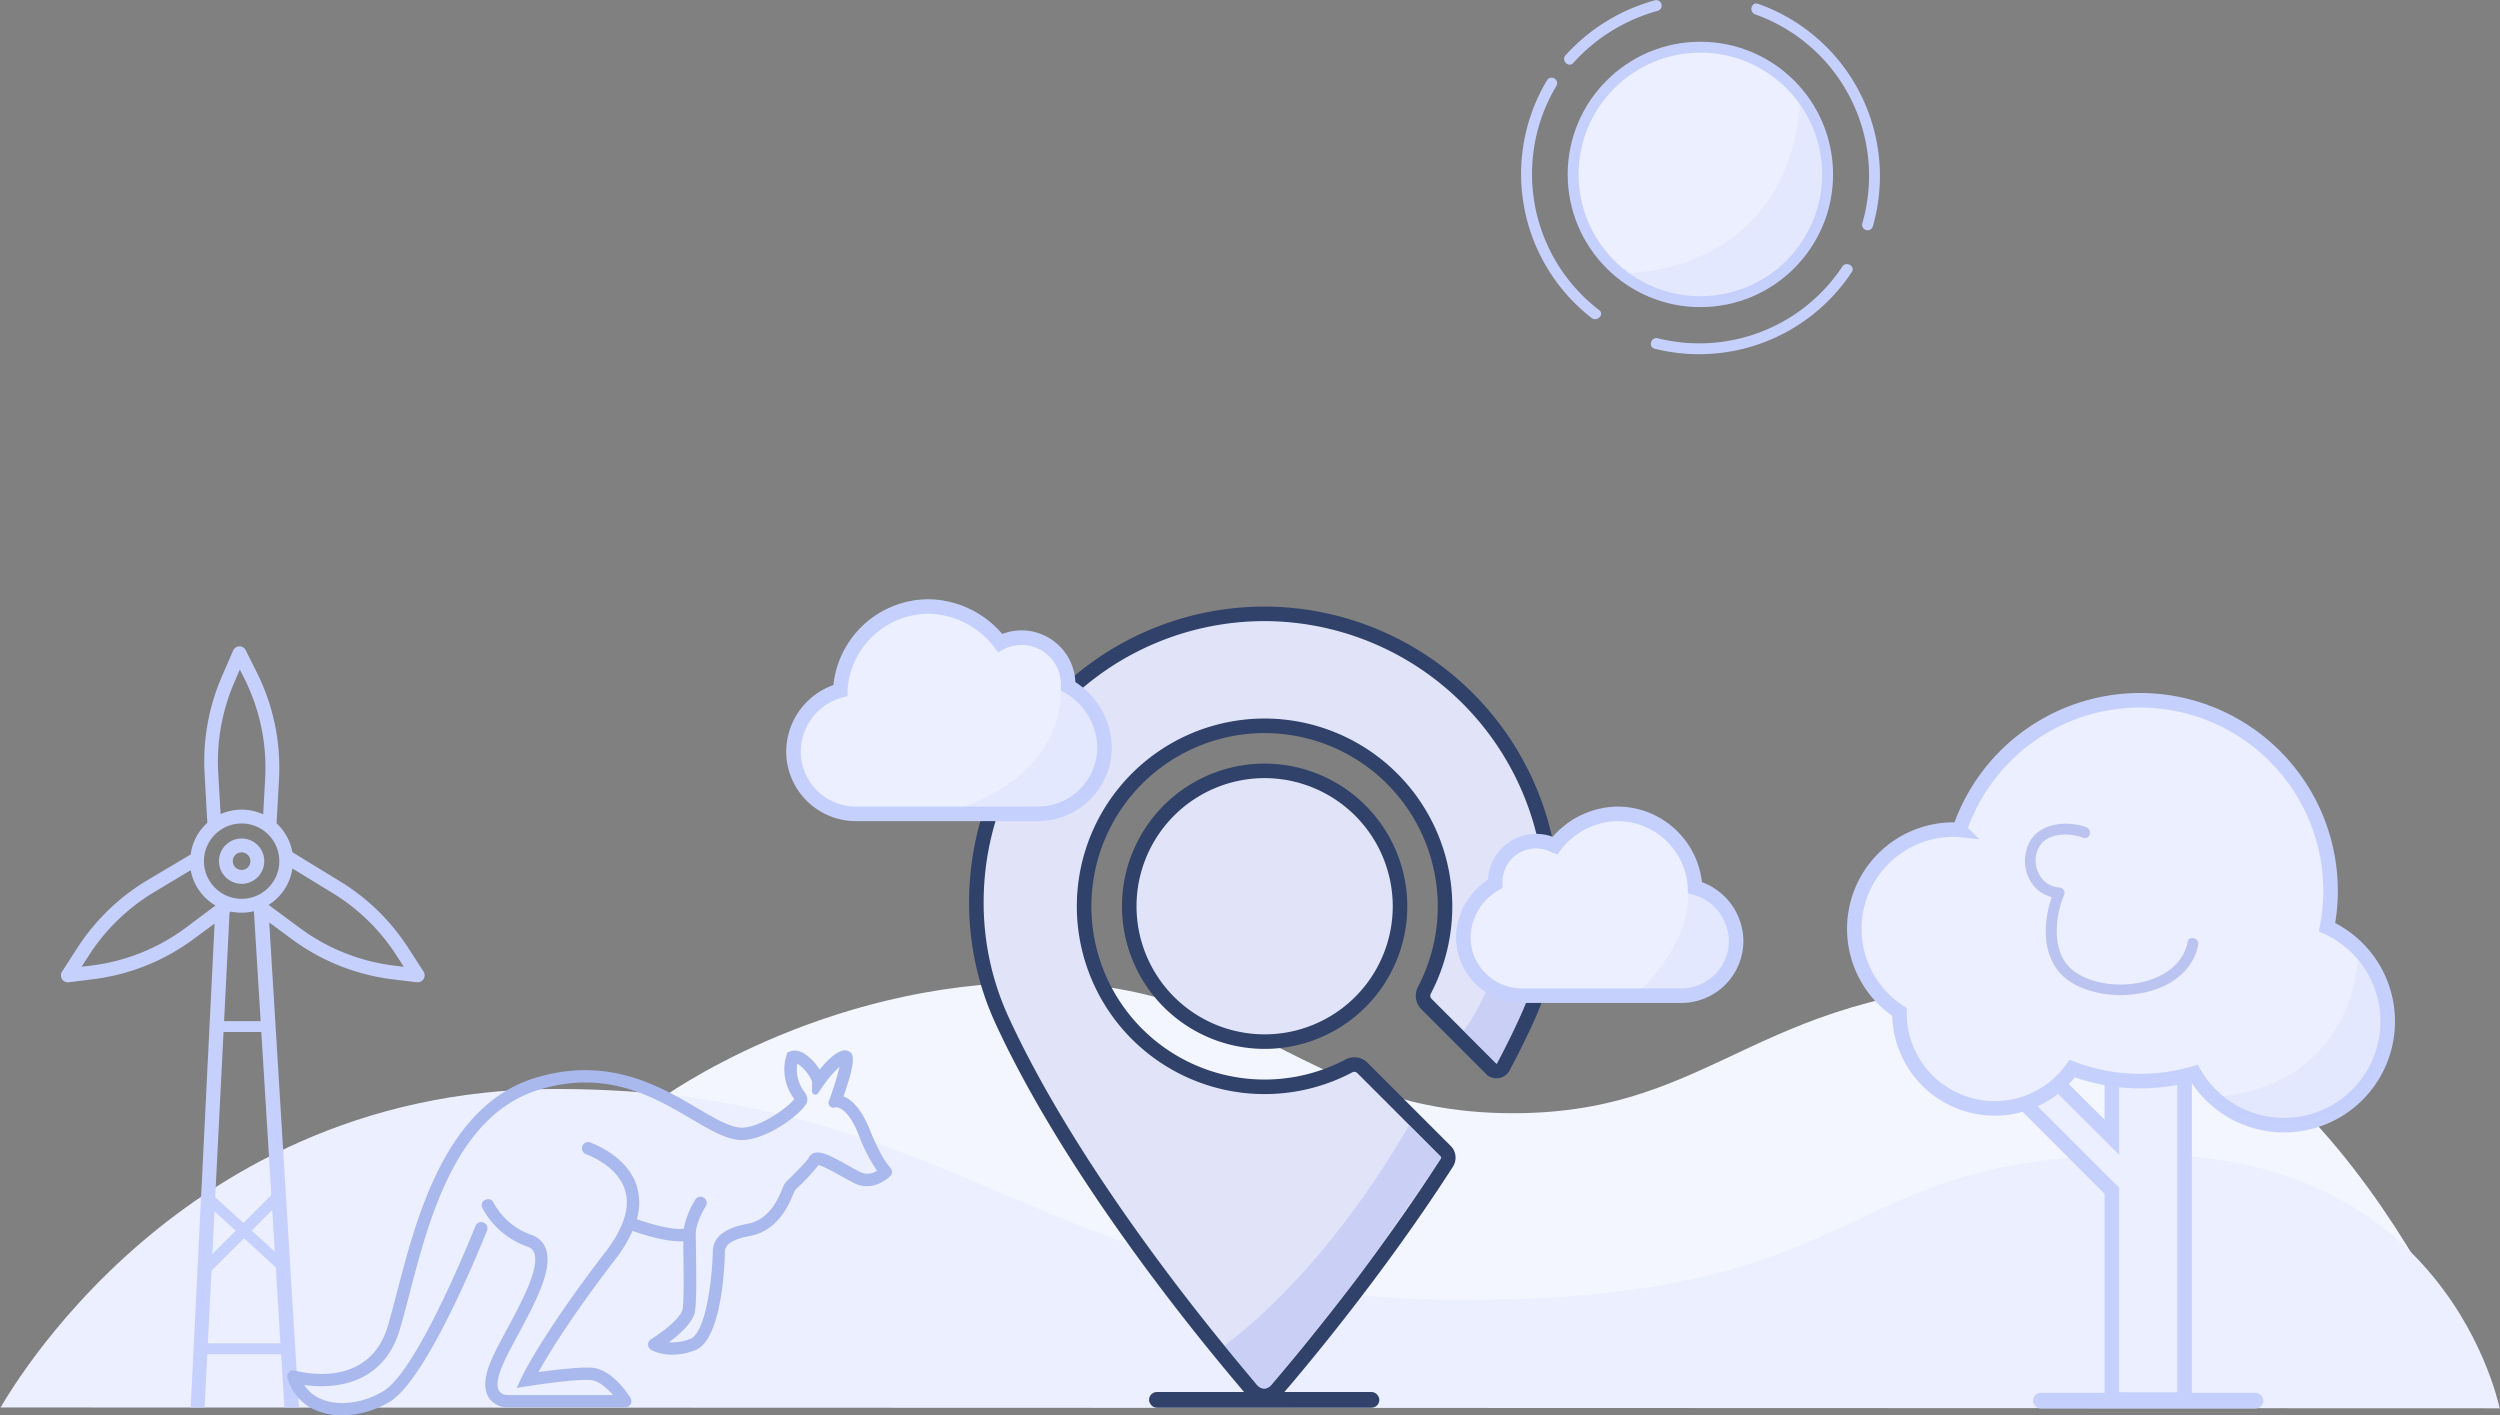 <svg id="Слой_3" data-name="Слой 3" xmlns="http://www.w3.org/2000/svg" viewBox="0 0 687.51 389.24"><rect x="0" y="0" width="687.51" height="389.24" fill="#808080" stroke="none"/><defs><style>.cls-1{fill:#f3f6ff;}.cls-14,.cls-2,.cls-5{fill:#ebefff;}.cls-11,.cls-3,.cls-4,.cls-7{fill:#c5d0fc;}.cls-11,.cls-13,.cls-14,.cls-4,.cls-5{stroke:#c5d0fc;}.cls-10,.cls-11,.cls-13,.cls-14,.cls-4,.cls-5,.cls-8{stroke-miterlimit:10;}.cls-13,.cls-14,.cls-4{stroke-width:3px;}.cls-5,.cls-8{stroke-width:4px;}.cls-6,.cls-9{fill:#bbc3f1;}.cls-7{opacity:0.2;}.cls-8{fill:#e1e4f9;}.cls-10,.cls-8{stroke:#304269;}.cls-9{opacity:0.6;}.cls-10{fill:#304269;}.cls-10,.cls-11{stroke-width:2px;}.cls-12{fill:#a9b8ed;}.cls-13{fill:none;}</style></defs><title>loading</title><g id="bg"><path class="cls-1" d="M793.33,506.83s43.67-32,103.67-32,73.33,36,130.67,36,67.08-36,145.21-36,121.45,113.33,121.45,113.33H637.67Z" transform="translate(-611.56 -204.69)"/><path class="cls-2" d="M611.67,591.75c-2.6,5.55,43.93-87.59,152.66-87.59,111.34,0,134.67,58,249.67,58s99.67-40,187.67-40c87.23,0,98.13,75.38,97.37,69.82Z" transform="translate(-611.56 -204.69)"/></g><path class="cls-3" d="M671.56,417A54.91,54.91,0,0,1,676,392.34l1.52-3.51,1.2,2.38a54.61,54.61,0,0,1,5.76,27.54l-.54,9.9a14.12,14.12,0,0,0-11.71-.07ZM678,431.15a10.36,10.36,0,1,1-10.35,10.36A10.36,10.36,0,0,1,678,431.15Zm-15.25,28.6a54.78,54.78,0,0,1-26.18,10.49l-2.58.31,2.1-3.25A54.87,54.87,0,0,1,654,450l10-6a14.21,14.21,0,0,0,6.82,9.71Zm31,132c0-.08-8.15-133.38-8.15-133.38l6,4.43a58.59,58.59,0,0,0,28,11.22l6.61.8h.23a1.91,1.91,0,0,0,1.6-2.94l-4.31-6.66a58.65,58.65,0,0,0-19.17-18.47l-12.6-7.71a14.14,14.14,0,0,0-4.34-7.93l.67-12.17a58.5,58.5,0,0,0-6.17-29.46l-3-6a1.89,1.89,0,0,0-2.55-.84,1.85,1.85,0,0,0-.89.94l-3.14,7.24a58.75,58.75,0,0,0-4.73,26.39l.77,13.76a14.17,14.17,0,0,0-4.59,8.71l-11.88,7.06a58.77,58.77,0,0,0-19.19,18.49l-4.3,6.66a1.91,1.91,0,0,0,.56,2.64,2,2,0,0,0,1,.3h.23L637,474a58.42,58.42,0,0,0,28-11.22l5.57-4.1L664,591.76h3.83l6.86-136.09.39-.29a14.11,14.11,0,0,0,6.3-.11l8.39,136.51ZM720,470.24a54.77,54.77,0,0,1-26.19-10.5l-8.38-6.21a14.19,14.19,0,0,0,6.54-10L702.56,450A54.87,54.87,0,0,1,720.5,467.3l2.1,3.25Zm0,0" transform="translate(-611.56 -204.69)"/><path class="cls-3" d="M678,447.74a6.23,6.23,0,1,0-6.22-6.23,6.24,6.24,0,0,0,6.22,6.23Zm0-8.65a2.42,2.42,0,1,1-2.42,2.42,2.42,2.42,0,0,1,2.42-2.42Zm0,0" transform="translate(-611.56 -204.69)"/><line class="cls-4" x1="77.01" y1="328.44" x2="55.76" y2="349.69"/><line class="cls-4" x1="77.01" y1="328.44" x2="55.76" y2="349.69"/><line class="cls-4" x1="56.09" y1="328.44" x2="78.39" y2="348.84"/><g id="tree"><polygon class="cls-5" points="600.77 289.47 600.77 384.88 580.77 384.88 580.77 327.47 556.27 302.97 563.6 295.64 580.77 312.74 580.77 289.47 600.77 289.47"/><path class="cls-5" d="M1268.19,485.58A28.5,28.5,0,0,1,1215,499.85a52.56,52.56,0,0,1-33.58-1.29,26.2,26.2,0,0,1-47.5-15.27,2.81,2.81,0,0,1,0-.29,27.29,27.29,0,0,1,14.89-50.17c.55,0,1.1,0,1.64.06a52.39,52.39,0,0,1,101.06,26.77A28.48,28.48,0,0,1,1268.19,485.58Z" transform="translate(-611.56 -204.69)"/><path class="cls-6" d="M1185.27,432.17c-5.78-2.09-14.14-1-16.24,5.67s1.78,13.43,8.8,13.91l-1.29-2.26c-3.48,8.21-4,19.67,4.3,25.15,10.51,6.94,32.36,4.43,35.23-10.12.37-1.89-2.52-2.69-2.89-.8-2.53,12.77-23.22,14.8-31.82,7.6-5.91-5-4.49-15-2.23-20.32a1.52,1.52,0,0,0-1.3-2.25c-5.45-.38-8.21-6.95-5.28-11.48,2.41-3.72,8.24-3.54,11.93-2.2,1.81.66,2.6-2.24.79-2.9Z" transform="translate(-611.56 -204.69)"/><path class="cls-7" d="M1220.18,506.32s37,.36,40.18-40.37c.31-4,7.83,14.05,7.83,14.05l-3.85,19.87-9.9,10.1L1242,514.08l-14.34-2.68Z" transform="translate(-611.56 -204.69)"/></g><g id="logo"><path class="cls-8" d="M959.22,373.5a79.25,79.25,0,0,0-79.15,79.14A77.18,77.18,0,0,0,887,485c16,34.9,43.72,71.41,59.72,91l0,0c3.84,4.71,7,8.44,9.15,11a4.4,4.4,0,0,0,3.33,1.53,4.35,4.35,0,0,0,1.48-.26,4,4,0,0,0,.88-.42,4.2,4.2,0,0,0,1-.85c2.94-3.41,7.73-9.09,13.54-16.39,6.48-8.12,14.22-18.24,22.12-29.49,3.75-5.33,7.52-10.91,11.21-16.65a2.6,2.6,0,0,0-.34-3.24l-8.86-8.86-14-14a3.14,3.14,0,0,0-3.69-.56,49.64,49.64,0,1,1-21.18-93.48A49.67,49.67,0,0,1,1003.28,477a3.25,3.25,0,0,0,.58,3.82l17.81,17.81a2.05,2.05,0,0,0,3.26-.5l1.06-2q2.91-5.58,5.47-11.17,1.45-3.18,2.6-6.47a77.93,77.93,0,0,0,4.32-25.86A79.25,79.25,0,0,0,959.22,373.5Z" transform="translate(-611.56 -204.69)"/><path class="cls-8" d="M996.57,453.92a37.23,37.23,0,1,1-37.21-37.24A37.27,37.27,0,0,1,996.57,453.92Z" transform="translate(-611.56 -204.69)"/><path class="cls-9" d="M999.09,514.07l8.87,9s-16.46,24.16-22.29,32-24.42,30.43-24.42,30.43c-1.66,1.56-2.38,1.45-4.12,0l-8.86-10.82S974.42,556.83,999.09,514.07Z" transform="translate(-611.56 -204.69)"/><path class="cls-9" d="M1031.17,480.5a183.22,183.22,0,0,1-8,16.81L1014,488.1c2.92-3.35,6.1-10.54,6.1-10.54Z" transform="translate(-611.56 -204.69)"/><rect class="cls-10" x="316.99" y="383.8" width="61.33" height="2.33" rx="1.17" ry="1.17"/><rect class="cls-11" x="560.1" y="384.02" width="61.33" height="2.33" rx="1.17" ry="1.17"/></g><g id="cloud"><path class="cls-5" d="M1077.72,448.74a21.41,21.41,0,0,0-21.11-20.24,22,22,0,0,0-17.44,8.75l-.29-.12c-.24-.12-.49-.24-.75-.34l-.43-.16-.77-.24-.43-.11c-.28-.06-.57-.11-.86-.15-.12,0-.25-.05-.38-.06-.42,0-.83-.07-1.26-.07a11.25,11.25,0,0,0-11.25,11.25c0,.16,0,.31,0,.47h0a17.29,17.29,0,0,0-8.77,14.72,16.08,16.08,0,0,0,16.06,16.06h30.63l.39,0,.08,0,.17,0,.38,0H1074a15.05,15.05,0,0,0,15-15,15.37,15.37,0,0,0-11.28-14.72ZM1074,476" transform="translate(-611.56 -204.69)"/><path class="cls-7" d="M1075.9,450.25c0,14.66-12.9,26.37-12.9,26.37,22.38,0,24.56.63,24.56-11.87,0-3.89-2.71-12.62-2.71-12.62Z" transform="translate(-611.56 -204.69)"/></g><g id="cloud-2" data-name="cloud"><path class="cls-5" d="M842.63,394.58a17.52,17.52,0,0,0-12.86,16.78,17.16,17.16,0,0,0,17.14,17.14h14a3.25,3.25,0,0,0,.44,0h.28l.44,0H897a18.33,18.33,0,0,0,18.31-18.31,19.71,19.71,0,0,0-10-16.78h0a4.87,4.87,0,0,0,0-.54,12.83,12.83,0,0,0-12.82-12.82,13.41,13.41,0,0,0-1.43.08,3.11,3.11,0,0,0-.44.07c-.33.05-.66.1-1,.17l-.49.13c-.3.08-.59.17-.88.27l-.49.18-.86.38c-.11.06-.22.09-.32.15a25.15,25.15,0,0,0-19.88-10,24.4,24.4,0,0,0-24.07,23.08Zm4.28,31.06" transform="translate(-611.56 -204.69)"/><path class="cls-7" d="M903.27,394.41c0,25.09-28.64,32.75-28.64,32.75,37.62,0,40.31-.91,40.31-18.25,0-3.88-3.27-11.08-3.27-11.08Z" transform="translate(-611.56 -204.69)"/></g><g id="_6" data-name="6"><path id="icon" class="cls-12" d="M856.26,525.62s-2.19-2-5.54-10.34c-2.42-6.06-5.21-8.29-7.19-9.08,3.91-11.18,2.51-11.87,1.38-12.42-2.32-1.15-5.71,2.29-7.93,5.05a14.71,14.71,0,0,0-3.92-4.2c-1.94-1.29-3.39-1.13-4.26-.77l-.73.3-.24.76a13.36,13.36,0,0,0,2,11.77l.16.26c-1.53,2.09-9.91,8.42-15.19,7.81-3-.36-6.87-2.61-11.31-5.22-10.36-6.1-24.56-14.46-44.49-8.51-24.84,7.42-32.89,38.36-38.21,58.82-.91,3.47-1.76,6.74-2.59,9.55-5.3,17.75-24.64,12.45-25.47,12.21h0a1.69,1.69,0,0,0-2.09,2.12h0a13.56,13.56,0,0,0,8.28,9,18.48,18.48,0,0,0,6.72,1.2,25.89,25.89,0,0,0,13-3.69c9.9-5.83,24.07-40.21,26.85-47.12a1.71,1.71,0,0,0-.56-2h0a1.69,1.69,0,0,0-2.6.71c-3.42,8.46-16.75,40.37-25.41,45.47-5.53,3.27-11.93,4.13-16.72,2.26a10.24,10.24,0,0,1-5-4,32,32,0,0,0,8.93.06c6.11-.89,14.08-4.23,17.35-15.24.86-2.87,1.72-6.17,2.63-9.65,5.44-20.92,12.9-49.56,35.9-56.43,18.52-5.53,31.43,2.08,41.8,8.17,4.77,2.81,8.88,5.24,12.64,5.67,6.73.77,16.22-6.19,18.43-9.33a2.69,2.69,0,0,0,.49-2.84,8.78,8.78,0,0,0-.64-1.08,10.18,10.18,0,0,1-1.93-7.67,5.28,5.28,0,0,1,.78.51c1.81,1.41,3.27,3.86,3.3,4.54v2.56a.89.89,0,0,0,1.63.51l1.46-2.11a32.06,32.06,0,0,1,4.49-5.22,86.77,86.77,0,0,1-2.74,8.92l-.22.54a1.35,1.35,0,0,0,1.51,1.82l.53-.1s3.07-.15,6.07,7.35a47.43,47.43,0,0,0,5.14,10.13,4.78,4.78,0,0,1-4.64.33c-1-.5-2.13-1.13-3.33-1.8-5.08-2.85-9.09-5.1-10.72-2.25-.76,1.32-4.41,4.89-5.61,6.06l-.71.68a5.63,5.63,0,0,0-1,1.86c-1.17,2.78-3.59,8.57-9.52,9.67-8.57,1.6-9.66,5.15-9.65,8.17a88.51,88.51,0,0,1-1.2,11.91c-1.66,9.61-4.1,11.24-4.8,11.52a13.48,13.48,0,0,1-6.07,1c2.92-2.14,6.76-5.5,7.21-8.68s.33-10.85.24-16.42c0-1.85-.06-3.47-.06-4.61,0-2.71,1.71-6,2.78-7.74a1.7,1.7,0,0,0-.47-2.25h0a1.69,1.69,0,0,0-2.44.5,23.05,23.05,0,0,0-3.16,8c-3.56.32-9.24-1.35-12.92-2.66a15.86,15.86,0,0,0-.07-9.29c-2.31-7-9.37-10.47-12.7-11.78a1.7,1.7,0,0,0-2.26,1.11h0a1.72,1.72,0,0,0,1,2.06c2.81,1.1,8.88,4.09,10.72,9.7,1.59,4.77-.2,10.56-5.27,17.18C760.62,571.66,755.25,583,755,583.48l-1.35,2.89,3.16-.5c.13,0,12.39-2,17.17-1.66,2.2.14,4.51,2.21,6.14,4.12H750.93a2.83,2.83,0,0,1-2.08-1.08c-.83-1.24-.53-3.7.82-6.89,1-2.42,2.64-5.44,4.36-8.63,4.77-8.9,9.72-18.11,7.62-23.67a6.22,6.22,0,0,0-3.86-3.73,19,19,0,0,1-10.57-9,1.56,1.56,0,0,0-1.87-.79l-.27.09h0a1.55,1.55,0,0,0-.91,2.18,22.44,22.44,0,0,0,12.43,10.7,2.87,2.87,0,0,1,1.87,1.75c1.55,4.12-3.42,13.41-7.43,20.86-1.75,3.27-3.41,6.35-4.49,8.91-1.87,4.41-2,7.8-.53,10.1a6.12,6.12,0,0,0,4.91,2.59h32.56a1.7,1.7,0,0,0,1.46-2.58h0c-.5-.81-5-8-10.75-8.33-3.53-.21-10.44.64-14.57,1.21,2.61-4.69,8.89-15.08,21.14-31a37.9,37.9,0,0,0,4.74-7.84c3.26,1.17,8.8,2.88,13.17,2.88l.8,0c0,.82,0,1.73,0,2.72.09,5.46.22,12.93-.2,15.89-.33,2.3-5.29,6.25-8.69,8.32h0a1.7,1.7,0,0,0,0,2.9h0c.19.11,4.91,2.9,12.13.12,7.83-3,8.18-26.35,8.18-26.7,0-1.2,0-3.43,6.88-4.72,7.73-1.44,10.73-8.63,12-11.7.14-.31.3-.71.39-.89l.54-.53a55.68,55.68,0,0,0,5.92-6.36c1.26.2,4.43,2,6.4,3.09,1.23.69,2.4,1.33,3.45,1.86,5.24,2.63,9.65-1.71,9.85-1.89l.09-.09a1.6,1.6,0,0,0-.11-2.31Z" transform="translate(-611.56 -204.69)"/></g><line class="cls-13" x1="59.27" y1="282.31" x2="74.44" y2="282.31"/><line class="cls-13" x1="55.69" y1="370.93" x2="79.19" y2="370.93"/><g id="sun"><circle class="cls-14" cx="467.61" cy="47.97" r="34.99"/><path class="cls-7" d="M1059.52,279.71s43.46.43,47.18-47.4c.36-4.71,7,12,7,12L1112.9,265l-14.42,17.5-13.83,5.17-21.17-2.55Z" transform="translate(-611.56 -204.69)"/><path class="cls-3" d="M1044.22,222a48.51,48.51,0,0,1,23.2-14.32,1.5,1.5,0,0,0-.79-2.9,51.56,51.56,0,0,0-24.53,15.1c-1.3,1.43.82,3.55,2.12,2.12Z" transform="translate(-611.56 -204.69)"/><path class="cls-3" d="M1051.37,290a47.18,47.18,0,0,1-11.8-61.69,1.5,1.5,0,0,0-2.59-1.52,50.14,50.14,0,0,0,12.26,65.33c1.51,1.17,3.65-.94,2.13-2.12Z" transform="translate(-611.56 -204.69)"/><path class="cls-3" d="M1118.21,278a47.24,47.24,0,0,1-50.79,19.71c-1.87-.45-2.67,2.44-.79,2.89a50.33,50.33,0,0,0,54.17-21.08c1.08-1.61-1.52-3.12-2.59-1.52Z" transform="translate(-611.56 -204.69)"/><path class="cls-3" d="M1094.23,208.64a47.12,47.12,0,0,1,29.44,57.6,1.51,1.51,0,0,0,2.9.8,50.21,50.21,0,0,0-31.54-61.3c-1.82-.64-2.61,2.25-.8,2.9Z" transform="translate(-611.56 -204.69)"/></g></svg>